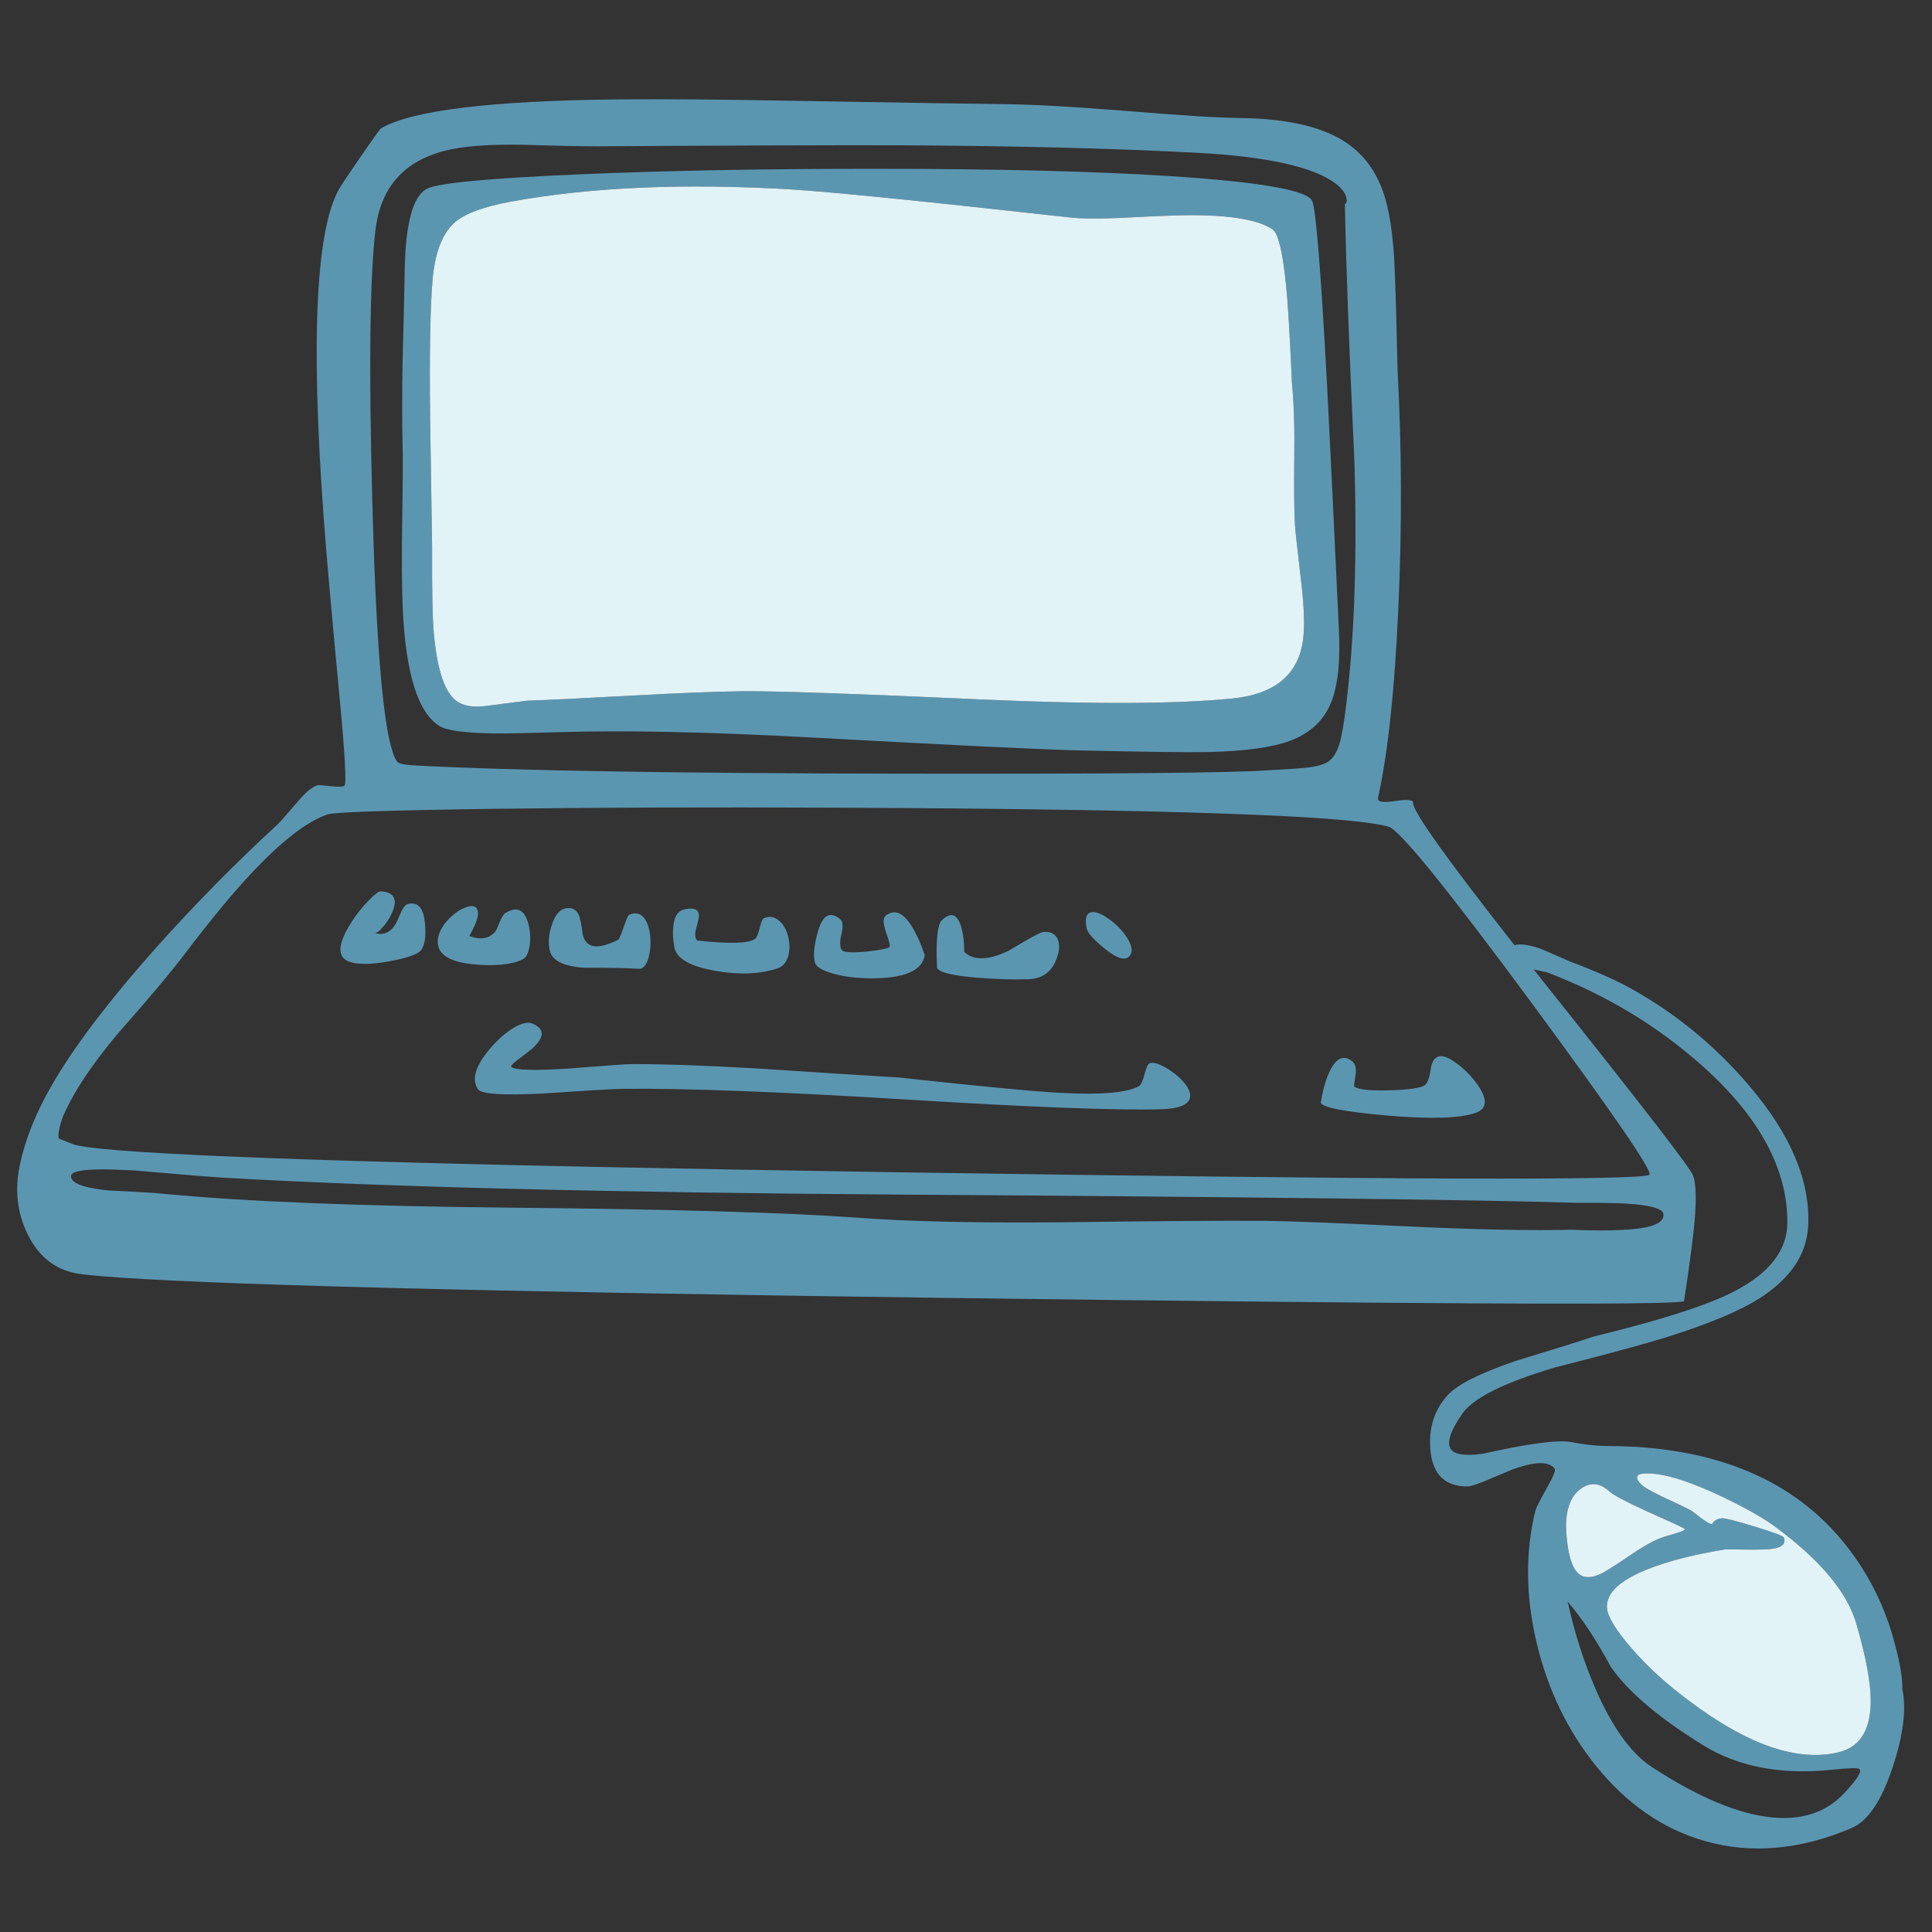 <?xml version="1.0" encoding="utf-8"?>
<!-- Generator: Adobe Illustrator 16.0.0, SVG Export Plug-In . SVG Version: 6.00 Build 0)  -->
<!DOCTYPE svg PUBLIC "-//W3C//DTD SVG 1.1//EN" "http://www.w3.org/Graphics/SVG/1.1/DTD/svg11.dtd">
<svg version="1.1" id="Layer_1" xmlns="http://www.w3.org/2000/svg" xmlns:xlink="http://www.w3.org/1999/xlink" x="0px" y="0px"
	 width="300px" height="300px" viewBox="0 0 300 300" enable-background="new 0 0 300 300" xml:space="preserve">
<rect x="0" y="0" width="300" height="300" fill="#333333" stroke="none"/>
<g>
	<path fill-rule="evenodd" clip-rule="evenodd" fill="#5B96B1" d="M253.473,153.625c6.842,3.825,12.88,8.805,18.118,14.938
		c6.541,7.671,9.598,15.001,9.169,21.99c-0.288,4.368-2.846,8.078-7.674,11.136c-2.93,1.839-7.404,3.728-13.424,5.667
		c-3.096,1.018-9.186,2.683-18.269,4.997c-7.885,2.348-12.674,4.751-14.365,7.213c-1.898,2.756-2.455,4.608-1.666,5.558
		c0.615,0.755,2.218,0.966,4.807,0.632c7.223-1.618,11.848-2.228,13.873-1.825c1.586,0.321,3.137,0.514,4.655,0.581
		c1.953,0.027,3.72,0.077,5.297,0.15c15.978,0.983,27.628,7.149,34.951,18.499c2.408,3.726,4.181,7.798,5.318,12.219
		c0.78,2.909,1.159,5.2,1.132,6.872c0.649,3.104,0.155,7.137-1.483,12.099c-1.732,5.257-3.859,8.424-6.381,9.5
		c-8.02,3.411-15.637,4.08-22.853,2.007c-6.441-1.853-12.042-5.715-16.803-11.587c-4.429-5.478-7.515-11.857-9.261-19.141
		c-1.727-7.323-1.782-14.209-0.171-20.657c0.067-0.294,0.655-1.447,1.766-3.46c0.983-1.725,1.385-2.709,1.204-2.95
		c-0.924-1.224-3.19-1.153-6.802,0.211c-0.026,0.021-1.354,0.578-3.983,1.676c-1.39,0.575-2.313,0.863-2.769,0.863
		c-3.464,0.012-5.376-1.843-5.737-5.568c-0.321-3.444,0.575-6.316,2.688-8.617c1.483-1.632,4.951-3.385,10.403-5.257
		c6.166-1.879,10.232-3.154,12.199-3.822c8.42-2.06,14.71-3.943,18.869-5.648c7.471-3.022,11.223-7.035,11.256-12.038
		c0.04-8.293-4.297-16.355-13.011-24.187c-7.077-6.354-15.249-11.279-24.519-14.777c0.193,0.08-0.425-0.044-1.856-0.372
		c0.736,0.937,1.495,1.896,2.278,2.879c7.37,9.25,12.928,16.302,16.673,21.157c3.638,4.721,5.563,7.363,5.778,7.925
		c0.549,1.432,0.575,4.389,0.08,8.868c-0.193,1.726-0.484,3.96-0.873,6.702c-0.18,1.23-0.377,2.562-0.591,3.992
		c-0.309,0.113-1.773,0.205-4.395,0.271c-5.164,0.12-14.804,0.14-28.923,0.06c-19.234-0.101-46.782-0.388-82.643-0.862
		c-71.314-0.957-114.556-2.074-129.724-3.351c-1.257-0.107-2.324-0.215-3.2-0.321c-3.712-0.454-6.468-2.484-8.267-6.089
		c-1.666-3.344-2.09-6.946-1.274-10.806c0.876-4.166,2.615-8.449,5.217-12.851c1.926-3.296,4.434-6.925,7.524-10.884
		c2.481-3.185,5.331-6.582,8.548-10.193c5.999-6.701,12.259-13.048,18.779-19.041c0.301-0.28,1.344-1.465,3.13-3.551
		c1.217-1.438,2.23-2.271,3.04-2.499c0.173-0.04,0.886,0.01,2.137,0.15c1.157,0.127,1.839,0.097,2.046-0.09
		c0.321-0.321,0.084-4.708-0.712-13.162c-1.318-13.924-2.157-23.417-2.519-28.48c-2.079-28.397-1.173-45.579,2.719-51.544
		c0.121-0.221,1.121-1.699,3-4.435c1.986-2.896,3.049-4.377,3.19-4.444c4.749-2.789,17.034-4.287,36.858-4.494
		c6.848-0.067,16.392,0.014,28.631,0.241c17.021,0.294,27.368,0.458,31.04,0.492c4.595,0.046,11.056,0.404,19.381,1.073
		c8.374,0.695,14.223,1.057,17.547,1.083c6.607,0.094,11.71,1.144,15.309,3.149c3.204,1.78,5.464,4.505,6.782,8.177
		c1.029,2.835,1.648,6.945,1.854,12.329c0.135,3.11,0.281,8.266,0.442,15.469c0.655,12.112,0.695,24.436,0.12,36.968
		c-0.563,12.688-1.615,22.519-3.16,29.495c-0.133,0.602,0.746,0.762,2.639,0.481c1.933-0.301,2.872-0.208,2.818,0.281
		c-0.086,1.271,5.16,8.638,15.741,22.101c0.848-0.274,2.224-0.084,4.123,0.571c2.909,1.258,4.435,1.92,4.574,1.987
		C248.065,150.922,251.265,152.354,253.473,153.625z M257.104,187.573c-0.99-0.335-2.586-0.565-4.785-0.691
		c-2.026-0.095-4.418-0.129-7.174-0.102c-15.71-0.488-50.737-0.916-105.085-1.284c-45.223-0.307-80.416-1.187-105.576-2.639
		c-1.766-0.107-6.32-0.478-13.664-1.113c-1.966-0.113-3.635-0.166-5.006-0.16c-3.157,0.013-4.751,0.349-4.785,1.003
		c-0.067,1.011,1.528,1.726,4.785,2.147c0.315,0.04,0.643,0.076,0.983,0.11c4.501,0.22,7.279,0.388,8.336,0.502
		c12.7,1.229,30.715,1.956,54.042,2.177c25.113,0.241,43.118,0.762,54.012,1.564c7.786,0.588,18.271,0.826,31.461,0.713
		c14.513-0.194,25.033-0.271,31.561-0.231c3.632,0.027,11.359,0.328,23.184,0.902c10.079,0.469,18.322,0.63,24.729,0.482
		c3.029,0.141,5.671,0.147,7.925,0.02c2.341-0.12,4.026-0.41,5.057-0.872c0.882-0.401,1.28-0.927,1.193-1.575
		C258.258,188.151,257.86,187.834,257.104,187.573z M277.008,238.756c0.408,1.178-0.629,1.792-3.11,1.847
		c-1.377,0.04-3.354,0.033-5.93-0.021c-4.333,0.702-7.975,1.582-10.924,2.639c-5.21,1.847-7.715,4.009-7.514,6.491
		c0.127,1.371,1.394,3.444,3.802,6.219c2.488,2.883,5.48,5.615,8.979,8.197c9.029,6.795,16.724,9.46,23.084,7.994
		c3.244-0.755,4.936-3.22,5.076-7.394c0.107-2.995-0.645-7.229-2.258-12.7c-1.41-4.809-5.569-9.774-12.479-14.897
		c-1.926-1.425-4.729-3.012-8.408-4.765c-4.307-2.027-7.697-3.187-10.172-3.481c-2.18-0.248-3.153,0-2.92,0.742
		c0.107,0.361,0.428,0.753,0.964,1.174c0.662,0.481,2.05,1.211,4.163,2.188c2.06,0.936,3.233,1.524,3.521,1.765
		c1.732,1.386,2.729,2.014,2.99,1.887c0.24-0.508,0.746-0.802,1.514-0.883c0.435-0.04,2.124,0.388,5.066,1.283
		C275.396,237.937,276.915,238.509,277.008,238.756z M261.649,237.472c-0.007-0.087-0.776-0.478-2.309-1.173
		c-5.496-2.428-8.597-3.963-9.3-4.604c-1.611-1.498-3.192-1.629-4.744-0.392c-1.605,1.291-2.298,3.544-2.077,6.762
		c0.234,3.277,0.855,5.363,1.866,6.26c0.836,0.769,2.05,0.766,3.642-0.01c0.607-0.302,2.196-1.317,4.766-3.051
		c2.12-1.438,3.842-2.34,5.166-2.707C260.646,238.007,261.643,237.646,261.649,237.472z M243.42,248.698
		c1.092,4.949,2.576,9.561,4.456,13.834c2.587,5.858,5.483,9.825,8.688,11.898c7.148,4.647,13.309,7.235,18.478,7.765
		c4.77,0.494,8.551-0.764,11.347-3.772c1.986-2.12,2.766-3.361,2.338-3.723c-0.248-0.207-1.693-0.169-4.333,0.111
		c-7.832,0.803-14.455-0.455-19.864-3.772c-6.849-4.214-11.645-8.272-14.387-12.179C247.876,254.647,245.635,251.26,243.42,248.698z
		 M166.104,33.763c-22.92-2.548-37.379-4-43.378-4.354c-16.506-0.983-30.952-0.354-43.338,1.886c-4.287,0.79-7.217,1.876-8.789,3.26
		c-1.899,1.673-3.042,4.625-3.431,8.858c-0.368,4.307-0.495,11.433-0.381,21.378c0.073,5.337,0.177,12.055,0.311,20.154
		c-0.026,6.688,0.057,11.082,0.251,13.182c0.521,6.099,1.81,9.748,3.863,10.945c1.063,0.622,2.581,0.792,4.554,0.511
		c3.812-0.501,5.843-0.762,6.09-0.782c2.775-0.086,8.28-0.354,16.512-0.802c7.029-0.381,12.624-0.603,16.784-0.663
		c5.029-0.053,17.837,0.389,38.423,1.325c16.406,0.715,28.945,0.655,37.62-0.181c6.768-0.642,10.49-3.739,11.165-9.29
		c0.235-1.966,0.15-4.738-0.25-8.316c-0.649-5.537-0.991-8.624-1.024-9.259c-0.133-2.268-0.17-5.849-0.11-10.744
		c0.067-4.401-0.057-8.236-0.37-11.507c-0.208-4.882-0.438-9.092-0.691-12.63c-0.529-6.742-1.31-10.457-2.339-11.146
		c-2.502-1.632-7.511-2.344-15.028-2.137c-2.013,0.061-4.991,0.194-8.938,0.402C170.284,33.986,167.782,33.957,166.104,33.763z
		 M203.744,31.174c0.588,1.204,1.374,10.968,2.357,29.293c0.495,9.684,1.087,21.95,1.775,36.797
		c0.302,5.264-0.11,9.243-1.233,11.938c-1.15,2.75-3.264,4.692-6.34,5.829c-2.756,1.03-6.983,1.612-12.681,1.746
		c-3.064,0.066-9.838-0.02-20.325-0.261c-5.853-0.147-19.54-0.81-41.061-1.987c-16.186-0.882-29.414-1.161-39.687-0.832
		c-4.742,0.147-8.039,0.21-9.892,0.19c-4.494-0.074-7.293-0.452-8.396-1.134c-3.371-2.073-5.281-8.213-5.729-18.418
		c-0.14-3.137-0.167-7.584-0.08-13.343c0.1-6.16,0.116-10.296,0.05-12.41c-0.073-3.21-0.07-7.333,0.01-12.37
		c0.154-5.698,0.254-9.981,0.301-12.851c0.027-3.291,0.2-5.893,0.521-7.805c0.529-3.364,1.498-5.438,2.91-6.22
		c1.618-0.902,9.544-1.658,23.776-2.267c13.75-0.588,29.136-0.873,46.157-0.853c18.392-0.007,33.574,0.371,45.545,1.133
		C195.588,28.248,202.929,29.522,203.744,31.174z M207.315,28.445c-3.479-2.568-10.645-4.143-21.498-4.725
		c-13.143-0.695-28.736-1.083-46.78-1.163c-10.419-0.021-25.805,0.033-46.157,0.16c-2.601,0.006-6.5-0.074-11.697-0.241
		c-4.5-0.073-8.079,0.137-10.734,0.632c-7.297,1.378-11.35,5.618-12.159,12.721c-0.863,7.417-1.03,21.127-0.501,41.131
		c0.521,20.712,1.499,33.697,2.929,38.954c0.381,1.411,0.746,2.238,1.094,2.479c0.307,0.24,1.264,0.401,2.869,0.481
		c14.955,0.789,40.139,1.21,75.551,1.264c32.39,0.046,51.234-0.127,56.532-0.522c3.035-0.16,5.065-0.297,6.089-0.412
		c1.571-0.161,2.712-0.478,3.42-0.953c0.77-0.555,1.352-1.501,1.746-2.839c0.335-1.137,0.676-3.14,1.023-6.009
		c1.284-10.5,1.706-23.133,1.264-37.9c-0.809-17.162-1.301-30.463-1.475-39.907c0.073,0.1,0.141,0.067,0.201-0.1
		c0.093-0.154,0.113-0.365,0.06-0.632C208.978,30.047,208.386,29.242,207.315,28.445z M59.102,138.406
		c2.161,0.12,2.726,1.288,1.696,3.501c-0.375,0.81-0.866,1.535-1.474,2.177c-0.488,0.555-0.86,0.823-1.114,0.803
		c1.438,0.408,2.559-0.147,3.361-1.666c0.374-0.83,0.642-1.424,0.802-1.786c0.309-0.602,0.605-0.946,0.893-1.033
		c1.551-0.442,2.451,0.481,2.698,2.769c0.221,2.033,0.044,3.474-0.532,4.323c-0.46,0.656-2.103,1.244-4.925,1.766
		c-2.937,0.535-5.057,0.548-6.361,0.04c-1.845-0.736-1.699-2.779,0.442-6.129c0.769-1.198,1.648-2.304,2.639-3.321
		C58.183,138.875,58.808,138.393,59.102,138.406z M74.181,141.406c0.194,0.756-0.241,2.066-1.304,3.933
		c1.873,0.702,3.271,0.398,4.193-0.913c0.609-1.545,1.043-2.405,1.304-2.579c1.973-1.284,3.237-0.575,3.792,2.126
		c0.214,1.043,0.227,2.067,0.04,3.07c-0.201,1.051-0.542,1.689-1.023,1.916c-1.779,0.856-4.394,1.11-7.845,0.763
		c-3.959-0.422-5.729-1.793-5.307-4.113c0.194-1.01,0.769-2.003,1.726-2.98c0.903-0.902,1.816-1.501,2.738-1.795
		C73.438,140.54,74,140.73,74.181,141.406z M50.876,126.458c-3.21,1.083-7.193,4.17-11.948,9.26
		c-2.822,3.003-6.213,7.109-10.172,12.319c-2.174,2.876-5.65,7.019-10.433,12.429c-0.896,1.07-1.732,2.107-2.508,3.11
		c-2.769,3.605-4.765,6.831-5.989,9.681c-0.254,0.609-0.462,1.298-0.623,2.067c-0.16,0.796-0.173,1.287-0.04,1.475
		c1.358,0.568,2.211,0.899,2.559,0.993c0.796,0.2,2.16,0.398,4.093,0.592c13.443,1.364,54.336,2.574,122.682,3.632
		c77.387,1.184,116.595,1.314,117.625,0.392c0.549-0.502-5.618-9.487-18.499-26.957c-12.961-17.542-20.288-26.567-21.98-27.076
		c-6.079-1.759-34.737-2.745-85.974-2.959c-19.462-0.087-37.216-0.027-53.26,0.18C60.403,125.822,51.893,126.11,50.876,126.458z
		 M89.992,142.399c0.167,0.542,0.331,1.435,0.491,2.679c0.481,2.18,2.321,2.458,5.518,0.833c0.141-0.067,0.418-0.715,0.833-1.946
		c0.435-1.204,0.709-1.839,0.823-1.906c0.99-0.435,1.782-0.264,2.377,0.512c0.522,0.695,0.84,1.705,0.954,3.029
		c0.073,1.237-0.044,2.351-0.352,3.341c-0.348,1.043-0.833,1.541-1.455,1.494c-1.719-0.12-4.548-0.174-8.487-0.161
		c-3.144-0.22-4.909-1.08-5.297-2.578c-0.315-1.224-0.211-2.605,0.31-4.143c0.576-1.746,1.462-2.595,2.659-2.548
		C89.175,141.038,89.717,141.503,89.992,142.399z M108.46,142.72c-0.073,0.382-0.224,0.983-0.452,1.806
		c-0.121,0.689-0.043,1.193,0.231,1.515c5.016,0.549,8.016,0.468,8.998-0.241c0.242-0.16,0.482-0.719,0.723-1.675
		c0.22-0.93,0.425-1.438,0.612-1.525c0.89-0.388,1.699-0.261,2.427,0.381c0.649,0.548,1.11,1.367,1.384,2.458
		c0.268,1.097,0.271,2.101,0.011,3.01c-0.294,1.01-0.847,1.648-1.656,1.916c-2.735,0.917-5.979,1.04-9.73,0.372
		c-3.986-0.709-6.093-1.973-6.32-3.792c-0.181-1.124-0.234-2.087-0.161-2.89c0.12-1.705,0.733-2.662,1.836-2.869
		C108.048,140.851,108.748,141.362,108.46,142.72z M82.678,158.942c1.939,0.822,1.922,2.119-0.05,3.893
		c-0.301,0.26-1.077,0.859-2.328,1.795c-0.723,0.562-1.03,0.902-0.923,1.022c0.528,0.529,3.518,0.619,8.969,0.271
		c5.711-0.461,8.941-0.691,9.691-0.691c4.948-0.015,11.526,0.218,19.732,0.691c9.604,0.643,16.857,1.104,21.759,1.385
		c8.4,0.916,15.084,1.592,20.054,2.025c9.25,0.823,14.998,0.603,17.244-0.661c0.329-0.194,0.623-0.8,0.884-1.815
		c0.255-1.01,0.508-1.585,0.763-1.726c0.481-0.247,1.33-0.027,2.547,0.661c1.191,0.689,2.171,1.498,2.94,2.429
		c0.856,1.069,1.07,1.963,0.643,2.678c-0.509,0.823-1.94,1.271-4.294,1.345c-7.009,0.188-20.071-0.308-39.186-1.485
		c-19.917-1.229-34.717-1.792-44.401-1.685c-1.491,0.021-5.654,0.264-12.49,0.733c-6.193,0.306-9.537,0.08-10.032-0.684
		c-1.07-1.652-0.277-3.933,2.378-6.842c1.077-1.177,2.176-2.093,3.3-2.749C81.07,158.852,82.002,158.654,82.678,158.942z
		 M172.323,142.8c1.165,0.863,2.077,1.826,2.739,2.889c0.729,1.177,0.856,2.077,0.382,2.699c-0.636,0.855-1.906,0.518-3.813-1.013
		c-1.772-1.418-2.736-2.488-2.89-3.211c-0.32-1.531-0.073-2.371,0.742-2.518C170.193,141.54,171.141,141.924,172.323,142.8z
		 M164.288,148.157c-0.662,2.528-2.213,3.829-4.655,3.902c-2.307,0.073-4.942-0.007-7.905-0.24
		c-3.778-0.309-5.851-0.813-6.219-1.516c-0.061-1.057-0.084-2.156-0.07-3.3c0.067-2.268,0.328-3.625,0.783-4.073
		c1.451-1.425,2.481-1.026,3.09,1.194c0.288,1.09,0.421,2.311,0.401,3.662c1.444,1.417,3.765,1.357,6.962-0.181
		c3.104-1.879,4.872-2.839,5.307-2.879c1.03-0.107,1.749,0.201,2.156,0.923C164.513,146.332,164.562,147.167,164.288,148.157z
		 M138.145,147.014c0.107-0.154-0.09-0.933-0.592-2.337c-0.454-1.318-0.452-2.158,0.01-2.519c1.451-1.104,2.893-0.368,4.324,2.207
		c0.716,1.291,1.284,2.619,1.705,3.983c-0.415,2.434-3.27,3.622-8.567,3.561c-2.087-0.02-3.956-0.257-5.608-0.712
		c-1.739-0.489-2.699-1.067-2.879-1.736c-0.294-1.07-0.134-2.692,0.481-4.865c0.735-2.535,1.89-3.153,3.461-1.856
		c0.401,0.341,0.458,1.127,0.17,2.357c-0.288,1.244-0.254,2.063,0.101,2.458c0.314,0.348,1.591,0.416,3.832,0.201
		C136.791,147.515,137.978,147.268,138.145,147.014z M221.22,168.522c0.454-0.348,0.77-1.194,0.943-2.538
		c0.174-1.177,0.625-1.833,1.354-1.966c0.595-0.115,1.428,0.21,2.497,0.973c1.036,0.729,1.983,1.618,2.84,2.668
		c2.146,2.696,2.267,4.401,0.36,5.117c-2.388,0.882-7.012,1.029-13.874,0.441c-6.614-0.589-10.027-1.254-10.242-1.997
		c0.227-1.599,0.605-3.04,1.133-4.323c1.084-2.575,2.345-3.261,3.782-2.057c0.482,0.407,0.633,1.15,0.452,2.228
		c-0.174,1.043-0.231,1.59-0.171,1.645c0.575,0.475,2.395,0.673,5.458,0.592C218.796,169.212,220.618,168.951,221.22,168.522z"/>
	<path fill-rule="evenodd" clip-rule="evenodd" fill="#E1F3F7" d="M261.649,237.472c-0.007,0.174-1.003,0.535-2.99,1.085
		c-1.324,0.367-3.046,1.27-5.166,2.707c-2.569,1.733-4.158,2.749-4.766,3.051c-1.592,0.775-2.806,0.778-3.642,0.01
		c-1.011-0.896-1.632-2.982-1.866-6.26c-0.221-3.218,0.472-5.471,2.077-6.762c1.552-1.237,3.133-1.106,4.744,0.392
		c0.703,0.642,3.804,2.177,9.3,4.604C260.873,236.994,261.643,237.385,261.649,237.472z M277.008,238.756
		c-0.093-0.247-1.612-0.819-4.555-1.716c-2.942-0.896-4.632-1.323-5.066-1.283c-0.768,0.081-1.273,0.375-1.514,0.883
		c-0.262,0.127-1.258-0.501-2.99-1.887c-0.288-0.24-1.462-0.829-3.521-1.765c-2.113-0.977-3.501-1.706-4.163-2.188
		c-0.536-0.421-0.856-0.813-0.964-1.174c-0.233-0.742,0.74-0.99,2.92-0.742c2.475,0.295,5.865,1.454,10.172,3.481
		c3.679,1.753,6.482,3.34,8.408,4.765c6.909,5.123,11.068,10.089,12.479,14.897c1.613,5.471,2.365,9.705,2.258,12.7
		c-0.141,4.174-1.832,6.639-5.076,7.394c-6.36,1.466-14.055-1.199-23.084-7.994c-3.498-2.582-6.49-5.314-8.979-8.197
		c-2.408-2.774-3.675-4.848-3.802-6.219c-0.201-2.482,2.304-4.645,7.514-6.491c2.949-1.057,6.591-1.937,10.924-2.639
		c2.576,0.054,4.553,0.061,5.93,0.021C276.379,240.548,277.416,239.934,277.008,238.756z M166.104,33.763
		c1.679,0.194,4.181,0.224,7.505,0.09c3.946-0.208,6.925-0.341,8.938-0.402c7.518-0.207,12.526,0.505,15.028,2.137
		c1.029,0.688,1.81,4.404,2.339,11.146c0.253,3.538,0.483,7.748,0.691,12.63c0.313,3.271,0.438,7.106,0.37,11.507
		c-0.06,4.895-0.022,8.477,0.11,10.744c0.033,0.635,0.375,3.722,1.024,9.259c0.4,3.578,0.485,6.35,0.25,8.316
		c-0.675,5.551-4.397,8.648-11.165,9.29c-8.675,0.836-21.214,0.896-37.62,0.181c-20.586-0.936-33.394-1.378-38.423-1.325
		c-4.16,0.06-9.754,0.281-16.784,0.663c-8.232,0.448-13.737,0.716-16.512,0.802c-0.247,0.021-2.278,0.281-6.09,0.782
		c-1.973,0.281-3.491,0.111-4.554-0.511c-2.053-1.197-3.341-4.846-3.863-10.945c-0.194-2.101-0.277-6.494-0.251-13.182
		c-0.134-8.099-0.238-14.817-0.311-20.154c-0.114-9.945,0.013-17.071,0.381-21.378c0.389-4.233,1.532-7.186,3.431-8.858
		c1.572-1.384,4.501-2.471,8.789-3.26c12.386-2.24,26.832-2.869,43.338-1.886C128.725,29.763,143.184,31.214,166.104,33.763z"/>
</g>
</svg>
